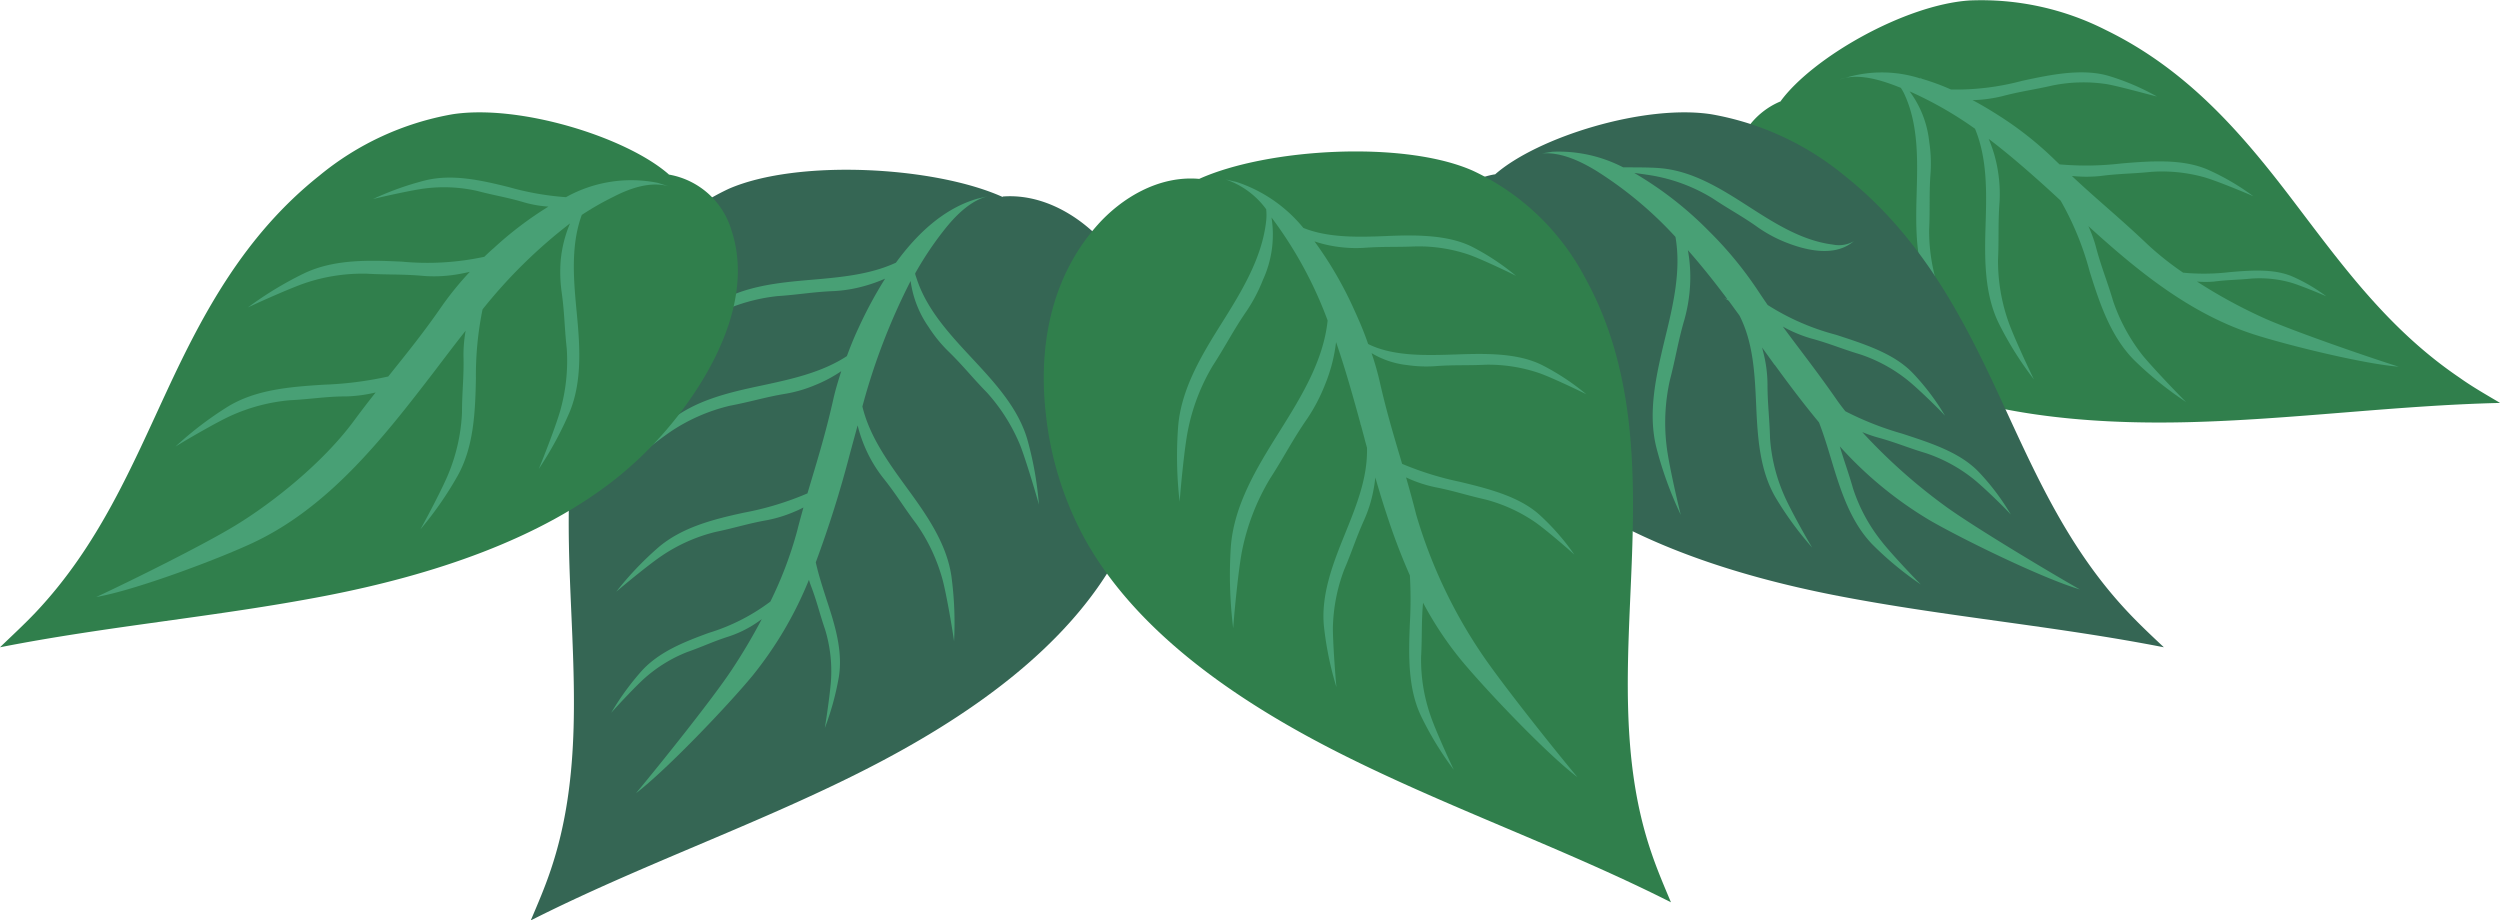 <svg id="Layer_1" data-name="Layer 1" xmlns="http://www.w3.org/2000/svg" viewBox="0 0 267.54 98.5"><defs><style>.cls-1{fill:#307f4c;}.cls-2{fill:#356654;}.cls-3{fill:#48a075;}</style></defs><path class="cls-1" d="M190.57,10.81C194,6.14,203.85.51,210.77.05a29.45,29.45,0,0,1,14.6,3.17c8.76,4.27,14.6,11.14,19.83,18s10.25,13.94,18,19.19c1.4,1,2.87,1.83,4.35,2.71-11.16.26-22.28,1.79-33.44,2.06s-22.72-.85-31.86-5.41a38.17,38.17,0,0,1-9.79-7c-4.3-4.25-7.43-9.48-6.89-14.93a8.11,8.11,0,0,1,5-7" transform="translate(0 0)"/><path class="cls-2" d="M107.3,21.08C100,17.79,85.36,17,78,20.2A26.06,26.06,0,0,0,66,31.65c-5.25,9.46-5.4,20.2-5,30.57s1.32,20.93-2.08,30.93C58.3,95,57.55,96.73,56.8,98.5c11.43-5.79,23.9-10.14,35.35-15.91s22.15-13.3,27.54-23.29a35.7,35.7,0,0,0,4-13.07c.78-7-.43-14.48-5.52-20.2-2.55-2.86-6.53-5.33-10.86-5" transform="translate(0 0)"/><path class="cls-3" d="M81.52,66.26c-.38.28-.77.54-1.15.77A12.09,12.09,0,0,1,78,68.11c-1.7.54-2.8,1.09-4.49,1.68a15.32,15.32,0,0,0-4.46,2.73c-.9.79-2.79,2.8-3.64,3.76a28.36,28.36,0,0,1,3.24-4.46c1.87-2.07,4.58-3.13,7.2-4.09a21.26,21.26,0,0,0,6.59-3.35,41.53,41.53,0,0,0,2.87-7.57c.22-.88.45-1.7.67-2.5-.31.16-.62.31-.94.44a14.22,14.22,0,0,1-2.93.91c-2.09.37-3.48.84-5.56,1.27a17.86,17.86,0,0,0-5.7,2.53c-1.19.79-3.74,2.87-4.9,3.86a34.54,34.54,0,0,1,4.53-4.76c2.54-2.15,5.91-3,9.15-3.7a32,32,0,0,0,6.78-2.06c1-3.36,1.93-6.32,2.79-10.17.21-.92.51-1.91.83-2.91a14.79,14.79,0,0,1-2.77,1.48,14.43,14.43,0,0,1-3.15.93c-2.24.37-3.73.86-6,1.29a19.44,19.44,0,0,0-6.13,2.63c-1.27.83-4,3-5.28,4.06a36.39,36.39,0,0,1,4.91-5C74.41,42.82,78,42,81.5,41.26c3.17-.68,6.44-1.39,9.13-3.15.39-1.06.81-2.1,1.24-3a45.38,45.38,0,0,1,2.85-5.29,16.39,16.39,0,0,1-2.22.79,14.93,14.93,0,0,1-3.24.54c-2.27.09-3.81.39-6.08.54a19.3,19.3,0,0,0-6.4,1.85c-1.37.67-4.37,2.49-5.74,3.38a36.81,36.81,0,0,1,5.48-4.38c3-1.91,6.69-2.29,10.22-2.59,3.12-.27,6.34-.54,9.14-1.84,2.31-3.17,5.17-5.81,8.69-6.84l1.17-.28c-1.93.49-3.52,2.11-4.8,3.75a35.66,35.66,0,0,0-3,4.51c0,.16.08.33.13.48,1.07,3.39,3.6,6.08,6,8.66s4.94,5.32,5.9,8.74A36.27,36.27,0,0,1,111.18,54c-.43-1.57-1.45-4.93-2-6.34A19.53,19.53,0,0,0,105.61,42c-1.59-1.62-2.54-2.87-4.17-4.45A14.91,14.91,0,0,1,99.38,35a11.26,11.26,0,0,1-1.93-4.93,68.11,68.11,0,0,0-5.16,13.43c.77,3.22,2.79,6,4.76,8.71,2.1,2.87,4.23,5.9,4.76,9.41a37.48,37.48,0,0,1,.29,7c-.23-1.62-.83-5.08-1.22-6.55a19.19,19.19,0,0,0-2.81-6c-1.37-1.81-2.15-3.17-3.57-4.94a14.54,14.54,0,0,1-1.72-2.79,15.12,15.12,0,0,1-1-2.82l-.84,3.09A118.9,118.9,0,0,1,87.3,60.18c.3,1.34.73,2.66,1.16,4,.89,2.69,1.77,5.52,1.3,8.32a29.47,29.47,0,0,1-1.49,5.41c.21-1.28.61-4.06.67-5.28a15.3,15.3,0,0,0-.65-5.29c-.59-1.71-.85-2.94-1.5-4.63-.08-.21-.15-.43-.22-.66A40.46,40.46,0,0,1,80.5,72.35c-2.65,3.2-9.13,10-12.44,12.54,2.62-3.15,8.12-10,10.25-13.21A61.92,61.92,0,0,0,81.52,66.26Z" transform="translate(0 0)"/><path class="cls-3" d="M197.84,8.23a13.41,13.41,0,0,1,7.7.18l0-.13a.67.67,0,0,0,.09.14,25,25,0,0,1,3.16,1.16,27.34,27.34,0,0,0,7.61-.93c3.14-.68,6.42-1.34,9.22-.54a25.45,25.45,0,0,1,5.21,2.22C229.5,10,226.7,9.22,225.43,9a16.6,16.6,0,0,0-5.79.15c-2,.46-3.39.62-5.39,1.15a15.35,15.35,0,0,1-2.9.41h-.26c1.09.58,2.14,1.22,3.13,1.86a36.78,36.78,0,0,1,5.7,4.56l.48.46a32.27,32.27,0,0,0,6.65-.1c3.2-.27,6.53-.5,9.21.66A25.74,25.74,0,0,1,241.14,21c-1.23-.54-3.91-1.63-5.14-2a16.76,16.76,0,0,0-5.76-.61c-2.05.21-3.44.18-5.5.45a15,15,0,0,1-2.92,0h-.09c2.72,2.56,5.14,4.5,8.12,7.34a32.39,32.39,0,0,0,3.78,3,23.39,23.39,0,0,0,5-.06c2.34-.2,4.78-.37,6.74.49a18.18,18.18,0,0,1,3.58,2.1c-.9-.4-2.86-1.19-3.76-1.46a12.36,12.36,0,0,0-4.23-.44c-1.5.15-2.52.13-4,.32a10.38,10.38,0,0,1-1.85,0,54.79,54.79,0,0,0,7.37,4c3.16,1.38,10.69,4,14.22,5.11-3.72-.28-12-2.32-15.55-3.47-6.84-2.22-12.44-6.82-17.66-11.57a14.07,14.07,0,0,1,.78,2.12c.58,2.22,1.21,3.67,1.86,5.87a19.54,19.54,0,0,0,3.22,5.91c1,1.2,3.42,3.76,4.59,4.92a37.47,37.47,0,0,1-5.52-4.45c-2.54-2.54-3.72-6.09-4.79-9.51a31.56,31.56,0,0,0-3.11-7.59q-1.75-1.64-3.58-3.23h0c-1.34-1.17-2.7-2.3-4.12-3.38a14.49,14.49,0,0,1,1,3.5,15.19,15.19,0,0,1,.16,3.3c-.17,2.29-.05,3.87-.16,6.16a19.59,19.59,0,0,0,1.12,6.63c.51,1.45,2,4.67,2.72,6.15a36.5,36.5,0,0,1-3.76-6c-1.57-3.22-1.52-7-1.41-10.54s.19-7.08-1.13-10.28a40,40,0,0,0-7-4,10.94,10.94,0,0,1,2.09,5.32,15.85,15.85,0,0,1,.16,3.3c-.18,2.29-.05,3.87-.16,6.16a19.4,19.4,0,0,0,1.11,6.63c.52,1.45,2,4.67,2.73,6.15a36.92,36.92,0,0,1-3.76-6c-1.57-3.22-1.52-7-1.42-10.55s.22-7.31-1.25-10.58a5.31,5.31,0,0,0-.44-.81c-.36-.14-.71-.28-1.08-.41-1.77-.63-3.76-1.09-5.46-.49Z" transform="translate(0 0)"/><path class="cls-2" d="M160,18.66c4.56-4,16-7.54,23.15-6.43a30.76,30.76,0,0,1,14.26,6.58c8,6.37,12.43,14.73,16.25,22.92s7.33,16.63,14.07,23.78c1.21,1.29,2.53,2.53,3.84,3.76C220,67,208.27,66,196.76,63.78s-23.1-6.05-31.43-12.8a40.17,40.17,0,0,1-8.44-9.44c-3.44-5.33-5.46-11.41-3.67-16.88a8.51,8.51,0,0,1,6.73-6" transform="translate(0 0)"/><path class="cls-1" d="M128.34,19.14c7.32-3.29,21.94-4.13,29.28-.87a26,26,0,0,1,12,11.44c5.25,9.46,5.4,20.2,5,30.57s-1.32,20.94,2.09,30.93c.61,1.81,1.36,3.58,2.11,5.35-11.44-5.78-23.91-10.14-35.36-15.91s-22.14-13.29-27.54-23.29a35.88,35.88,0,0,1-4-13.07c-.79-7,.43-14.48,5.52-20.2,2.54-2.86,6.52-5.32,10.86-4.95" transform="translate(0 0)"/><path class="cls-3" d="M126.08,45.65c.32-4,2.49-7.61,4.62-11s4.36-7,4.8-11a5.89,5.89,0,0,0,0-1.26,8.89,8.89,0,0,0-4.35-3.19l1.17.27a15.5,15.5,0,0,1,7.16,4.92c2.61,1.06,5.8,1,8.87.87s6.56-.16,9.17,1.14a25.91,25.91,0,0,1,4.72,3.12c-1.19-.6-3.82-1.83-5-2.25a16.68,16.68,0,0,0-5.73-.9c-2.06.09-3.44,0-5.51.15a14.14,14.14,0,0,1-2.92-.12,13.2,13.2,0,0,1-2.41-.57A40.43,40.43,0,0,1,145,33.33c.49,1.07,1,2.27,1.41,3.48l.24.12c2.66,1.21,6,1.11,9.22,1s6.55-.16,9.16,1.14a25.65,25.65,0,0,1,4.73,3.12c-1.2-.6-3.82-1.83-5-2.25a16.89,16.89,0,0,0-5.72-.91c-2.06.1-3.45,0-5.52.16a14.17,14.17,0,0,1-2.92-.12,9.4,9.4,0,0,1-3.82-1.28,31.28,31.28,0,0,1,.88,3.09c.75,3.31,1.56,5.95,2.39,8.76a33.61,33.61,0,0,0,6.17,1.92c3.13.75,6.36,1.58,8.53,3.53a25.32,25.32,0,0,1,3.73,4.26c-1-.9-3.19-2.78-4.24-3.5a17,17,0,0,0-5.29-2.4c-2-.45-3.32-.91-5.35-1.31a14.1,14.1,0,0,1-2.78-.89l-.35-.16c.36,1.24.72,2.54,1.09,4a53.32,53.32,0,0,0,7,14.87c2.13,3.16,7.62,10.06,10.25,13.21-3.31-2.51-9.8-9.34-12.45-12.54a37.05,37.05,0,0,1-4.07-6.13h0c-.19,2.15-.09,3.64-.21,5.8a18.2,18.2,0,0,0,1,6.26c.46,1.37,1.83,4.42,2.5,5.82a34.89,34.89,0,0,1-3.48-5.7c-1.45-3-1.36-6.58-1.22-10a45.67,45.67,0,0,0,0-5.1A68.26,68.26,0,0,1,148.38,55l0,0h0c-.43-1.29-.82-2.6-1.2-3.9a14.84,14.84,0,0,1-.23,1.51,14.08,14.08,0,0,1-.95,3c-.9,2-1.31,3.4-2.16,5.38a18.56,18.56,0,0,0-1.2,6.23c0,1.45.23,4.78.38,6.32a35.3,35.3,0,0,1-1.34-6.54c-.32-3.36.95-6.65,2.22-9.78s2.47-6.1,2.39-9.31c-.09-.33-.19-.66-.27-1l-.39-1.45s-.09-.12-.14-.17l.12.11c-.8-2.93-1.63-5.89-2.63-8.79a17.23,17.23,0,0,1-1.18,4.55,18.88,18.88,0,0,1-1.89,3.62c-1.61,2.32-2.47,4.08-4,6.45a24.19,24.19,0,0,0-3,7.76c-.36,1.86-.79,6.21-.94,8.24a46.38,46.38,0,0,1-.25-8.74c.34-4.41,2.73-8.36,5.08-12.11s4.79-7.64,5.27-12v-.11a43.49,43.49,0,0,0-6-11,11.58,11.58,0,0,1-.92,6.69,17.17,17.17,0,0,1-1.72,3.29c-1.46,2.12-2.24,3.72-3.64,5.88a21.64,21.64,0,0,0-2.69,7.06c-.33,1.69-.72,5.65-.86,7.5A42.31,42.31,0,0,1,126.08,45.65Z" transform="translate(0 0)"/><path class="cls-3" d="M166.13,16.24a15,15,0,0,1,7.58,1.67c1.51,0,3.16,0,4.09.1,3.37.32,6.36,2.18,9.19,4s5.79,3.74,9.14,4.16a3.2,3.2,0,0,0,2.28-.37l-.39.29c-2,1.35-4.83.7-7.1-.23a14.55,14.55,0,0,1-2.74-1.49c-1.75-1.25-3.09-1.93-4.88-3.13a18.3,18.3,0,0,0-5.89-2.34c-.59-.13-1.53-.26-2.52-.39a38.13,38.13,0,0,1,8,6.23A40.1,40.1,0,0,1,188,30.91c.4.6.78,1.17,1.17,1.73a25.79,25.79,0,0,0,7.32,3.19c3.06,1,6.23,2,8.25,4.14a25.29,25.29,0,0,1,3.41,4.52c-.92-1-3-3-4-3.8a16.41,16.41,0,0,0-5.09-2.77c-2-.6-3.25-1.16-5.24-1.7a14.47,14.47,0,0,1-2.72-1.1l-.31-.17c1.88,2.56,3.71,4.86,5.8,7.88.28.4.58.79.89,1.18a33.1,33.1,0,0,0,6.06,2.39c3.06,1,6.22,2,8.25,4.14a25.23,25.23,0,0,1,3.4,4.52c-.92-1-3-3-4-3.8a16.59,16.59,0,0,0-5.1-2.77c-2-.6-3.24-1.16-5.24-1.7a15.37,15.37,0,0,1-1.56-.55,60.19,60.19,0,0,0,9.07,8.06c3.09,2.21,10.66,6.75,14.22,8.78-4-1.19-12.44-5.31-16.05-7.39a41.27,41.27,0,0,1-9.64-7.92c.45,1.55.93,2.79,1.41,4.49a18,18,0,0,0,3,5.6c.88,1.15,3.17,3.59,4.26,4.69a35.46,35.46,0,0,1-5.15-4.25c-2.36-2.42-3.43-5.78-4.4-9-.41-1.37-.83-2.76-1.35-4.1-1.66-2-3.22-4.07-4.73-6.15l-.16,0h.14l-1.34-1.86c.07.26.14.53.2.79a14.14,14.14,0,0,1,.38,3.1c0,2.16.22,3.64.27,5.79A18.31,18.31,0,0,0,190.93,53c.57,1.33,2.19,4.26,3,5.6a35.56,35.56,0,0,1-3.94-5.4c-1.69-2.92-1.9-6.44-2.05-9.81s-.3-6.69-1.78-9.61L185,32.19a2.16,2.16,0,0,0-.58-.31l.44.14c-1.34-1.8-2.74-3.56-4.23-5.25a16.11,16.11,0,0,1,.23,3.85,17.21,17.21,0,0,1-.59,3.55c-.7,2.38-.93,4.08-1.56,6.49a20.87,20.87,0,0,0-.33,7.29c.21,1.66,1.05,5.41,1.49,7.15a40.11,40.11,0,0,1-2.62-7.24c-.93-3.77,0-7.73.9-11.51.89-3.62,1.79-7.38,1.15-11a41.14,41.14,0,0,0-8.52-7.1c-1.78-1.08-3.83-2-5.81-1.83Z" transform="translate(0 0)"/><path class="cls-1" d="M71.57,18.66c-4.56-4-16-7.54-23.16-6.43a30.77,30.77,0,0,0-14.25,6.58c-8,6.37-12.44,14.73-16.25,22.92S10.58,58.36,3.84,65.51C2.62,66.8,1.31,68,0,69.27,11.5,67,23.25,66,34.75,63.78S57.86,57.73,66.19,51a40.39,40.39,0,0,0,8.44-9.44c3.44-5.33,5.46-11.41,3.66-16.88a8.5,8.5,0,0,0-6.72-6" transform="translate(0 0)"/><path class="cls-3" d="M25.29,56.17C29,53.91,34.51,49.62,37.9,45c.8-1.08,1.56-2.07,2.3-3a15.42,15.42,0,0,1-3.07.42c-2.27,0-3.82.3-6.09.41a19.43,19.43,0,0,0-6.44,1.71c-1.39.64-4.43,2.39-5.82,3.25a37.25,37.25,0,0,1,5.58-4.26c3-1.85,6.74-2.14,10.28-2.36a38,38,0,0,0,6.91-.88c1.89-2.37,3.71-4.59,5.73-7.52a33.63,33.63,0,0,1,3-3.68c-.55.13-1.11.24-1.66.32a15,15,0,0,1-3.28.12c-2.26-.21-3.82-.11-6.09-.24a19.3,19.3,0,0,0-6.59,1c-1.44.49-4.65,1.91-6.13,2.61a38.15,38.15,0,0,1,6-3.64C35.73,27.73,39.44,27.83,43,28a29,29,0,0,0,8.83-.52c.33-.32.66-.63,1-.92a38.12,38.12,0,0,1,5.86-4.45,12.31,12.31,0,0,1-2.59-.45c-1.84-.55-3.16-.73-5-1.22a16.2,16.2,0,0,0-5.64-.27c-1.28.16-4.19.8-5.54,1.13a31.49,31.49,0,0,1,5.61-2c2.92-.71,6,0,8.91.72a30,30,0,0,0,6.13,1.08,14.34,14.34,0,0,1,9.83-1.53l1.21.38c-2-.58-4.16.18-6,1.13A30.58,30.58,0,0,0,62.26,23c-1.21,3.3-.87,7-.54,10.46S62.33,40.68,61,44a37.56,37.56,0,0,1-3.34,6.18c.63-1.51,1.89-4.79,2.3-6.25a19.61,19.61,0,0,0,.69-6.64c-.25-2.25-.23-3.82-.55-6.07A15.64,15.64,0,0,1,60,27.91a13.39,13.39,0,0,1,1-4,54.28,54.28,0,0,0-9.36,9.2,35.29,35.29,0,0,0-.71,7.42c-.07,3.55-.22,7.26-1.94,10.36a37.18,37.18,0,0,1-4,5.76c.8-1.43,2.43-4.54,3-5.95a19.4,19.4,0,0,0,1.45-6.51c0-2.26.22-3.82.16-6.09a14.88,14.88,0,0,1,.23-2.71c-1.14,1.44-2.25,2.91-3.36,4.37C41,46.89,35.22,54.26,27.09,58.08c-3.79,1.78-12.66,5.1-16.79,5.81C14.05,62.15,22,58.2,25.29,56.17Z" transform="translate(0 0)"/></svg>